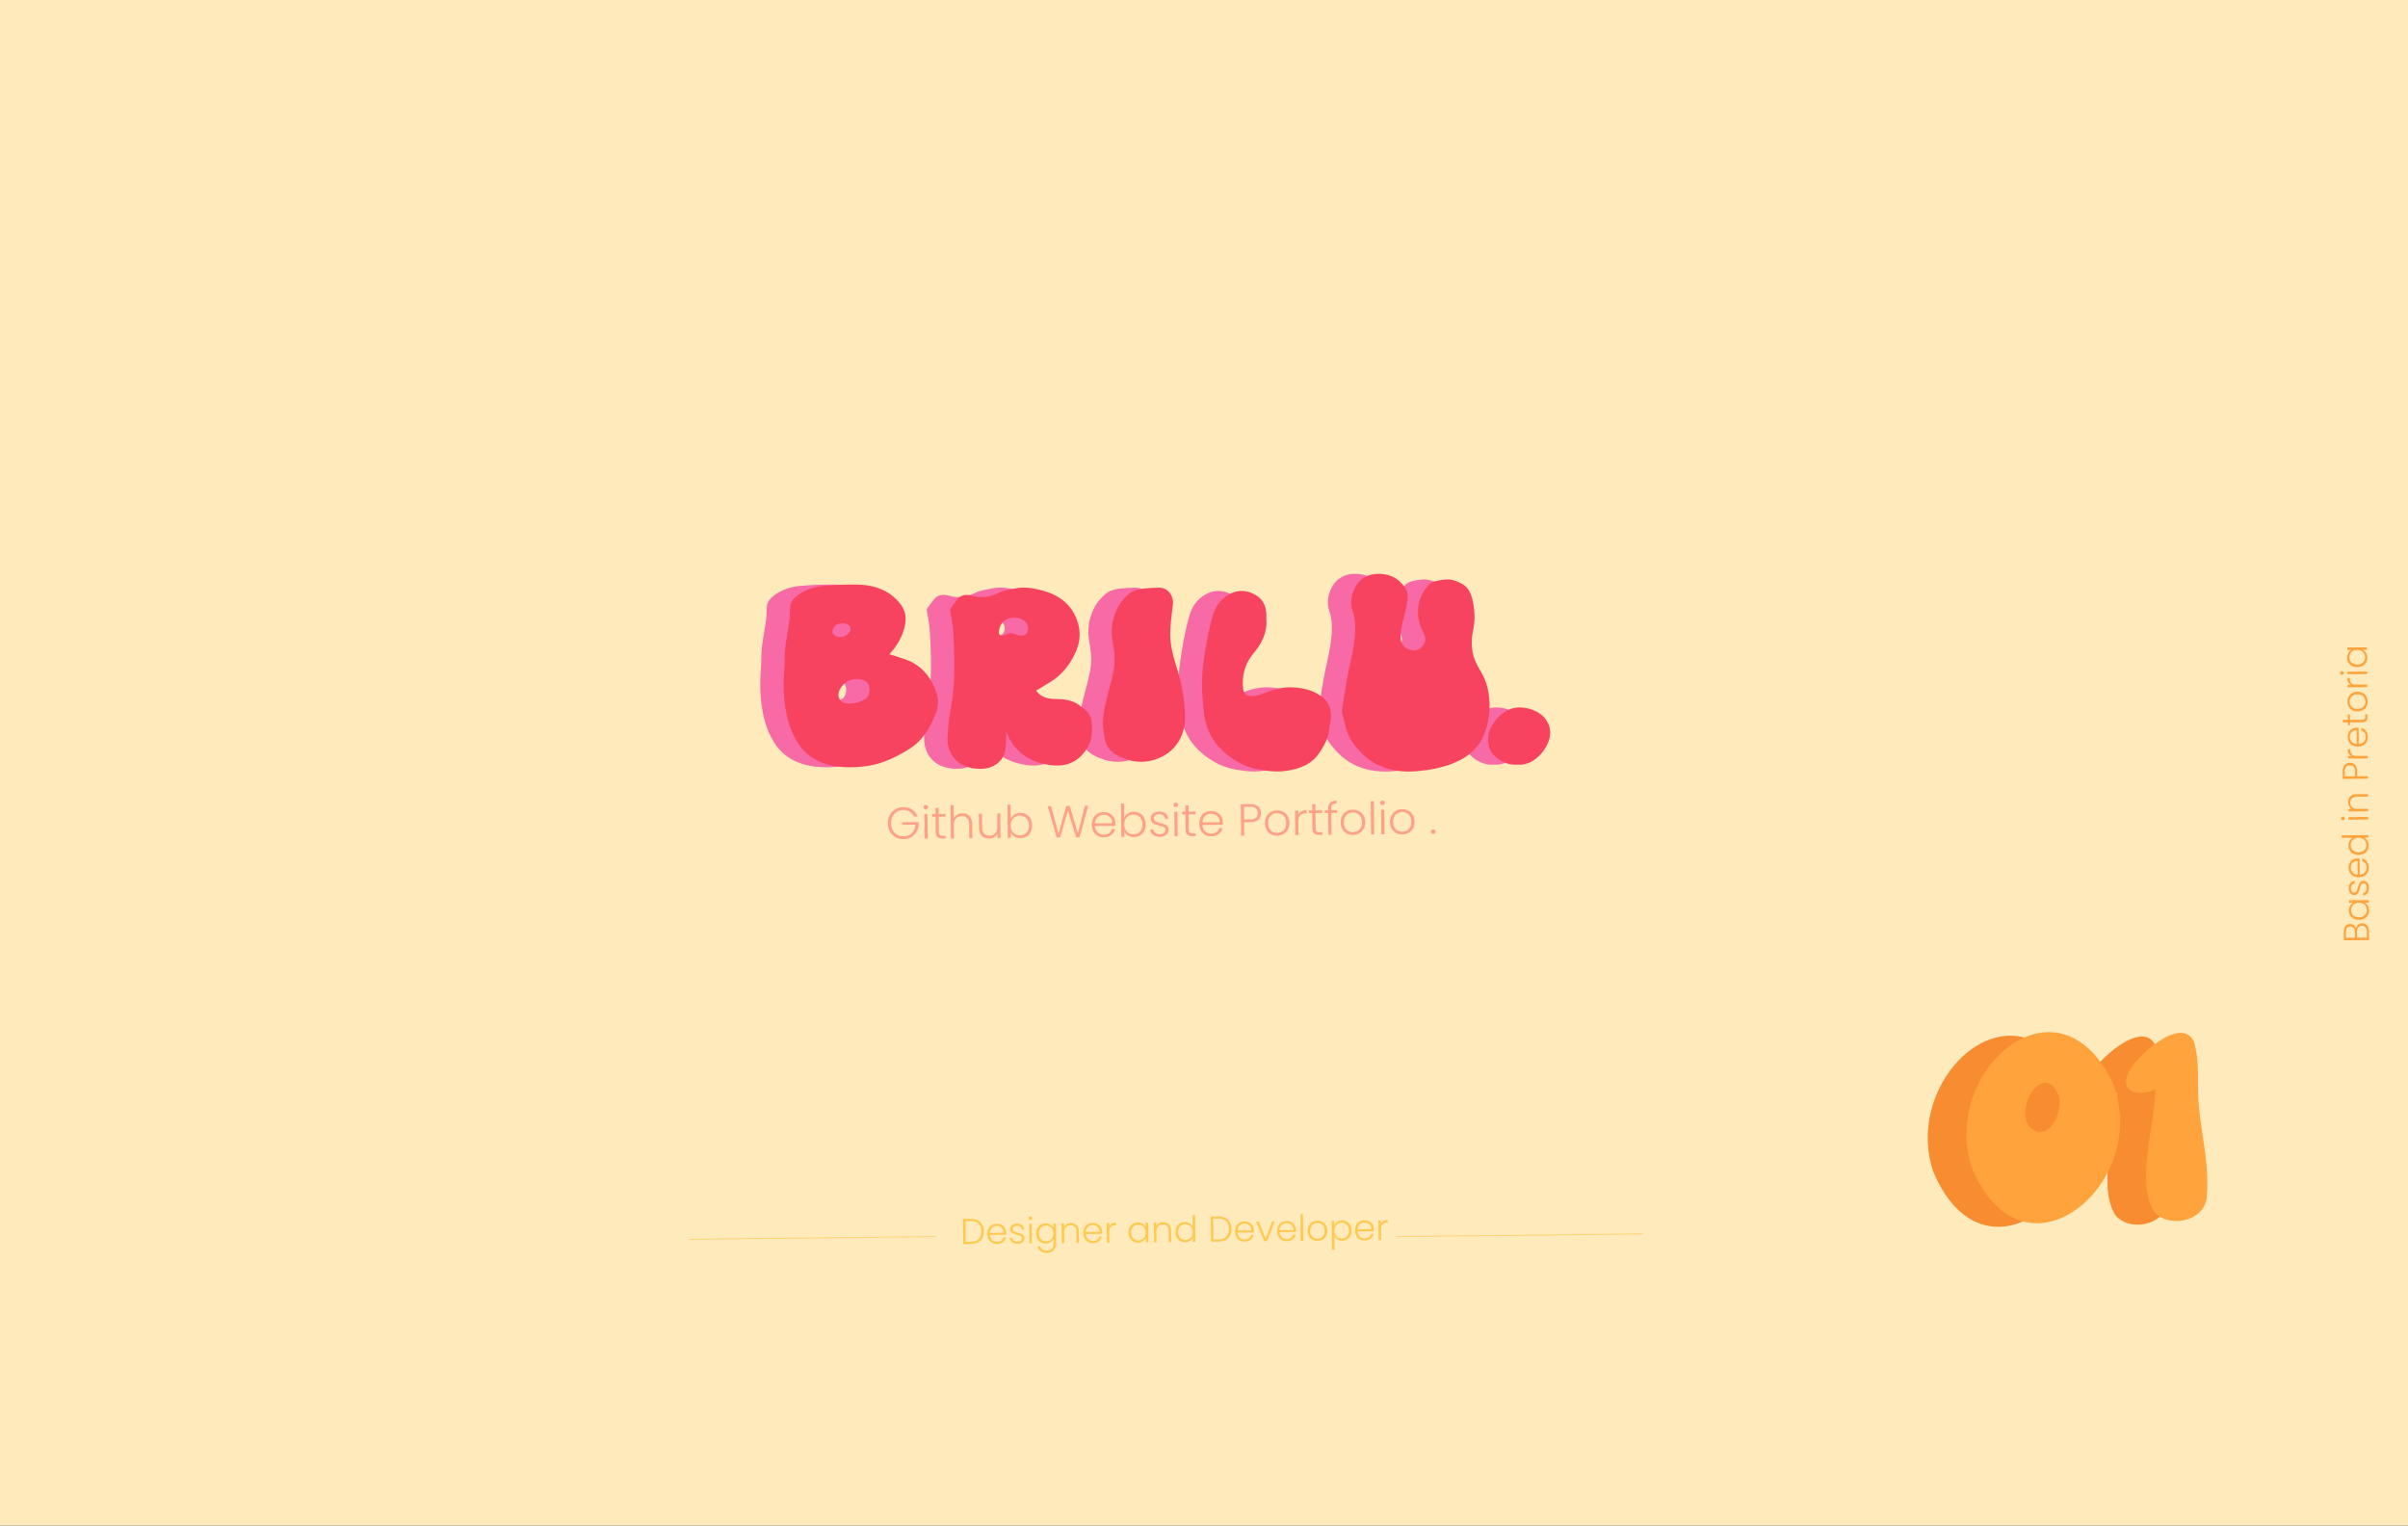 <svg width="2679" height="1697" viewBox="0 0 2679 1697" fill="none" xmlns="http://www.w3.org/2000/svg">
<rect x="0" y="0" width="2679" height="1697" fill="#333333" stroke="none"/>
<g clip-path="url(#clip0_1298_2892)">
<rect width="2679" height="1697" fill="#FFEABB"/>
<path d="M1016.75 774C1019.5 784.75 1015 794.75 1010.5 804C1004.75 815.75 997 826 985.75 833C971.25 842 956.25 849.5 939 852C925 854 911 854.25 897 851C881 847 868.5 838.5 860 823.75C853.5 812.75 850 801 848 788.75C845.25 772.5 845.5 756 846.75 739.75C847 732.75 847 725.75 847.75 719C849 709.25 851 699.5 852.25 689.75C852.75 685.5 853 681.5 853 677.25C852.75 670.5 856.5 665.75 861.25 662.25C869.75 656 879.5 652.75 889.75 651.75C902.25 650.75 915 650 927.75 650.25C944.25 650.5 959.75 655 971.75 667.25C977.25 673 981.5 679.5 981.5 687.5C981.5 699.5 976.75 710 970 719.75C968.25 722.5 965.75 724.75 963.5 727.75C969.75 729.75 976 731.5 982 733.75C994.75 738.25 1004 746.75 1010.5 758.25C1013.25 763.25 1015.5 768.5 1016.75 774ZM900.25 701.75C900 702.75 900.25 704.25 900.75 705C906 710.75 915.25 709.5 919.25 702.75C921.25 699.25 920 695.5 916.25 694.25C914.75 693.5 912.75 693.25 912.25 693.25C905.25 693.25 900.75 696.75 900.25 701.75ZM941.25 769.75C942.5 760.75 937.25 755.5 927.75 755.25C918.75 755.25 911.25 760 907.75 768.25C905 775 908.5 781.5 915.5 782.5C923.25 783.25 930.5 781.25 937 777.25C939.25 776 941 772.5 941.25 769.75ZM1126.72 768.25C1132.97 776.75 1141.47 777.5 1149.97 777.5C1158.72 777.75 1167.22 779 1174.47 784.25C1180.47 788.75 1187.22 793.25 1188.22 801.25C1190.22 814.25 1188.72 826.75 1179.72 837.5C1168.22 851.75 1152.72 853.5 1136.47 850C1116.47 845.75 1101.47 834.5 1093.97 814.75C1093.97 814.25 1093.47 813.75 1093.47 814C1093.22 820.25 1093.47 827.25 1092.47 834C1091.22 844.75 1081.72 853 1070.97 854.75C1062.97 855.75 1055.22 855 1047.97 852.25C1034.22 847 1027.22 833.5 1028.22 818.75C1028.97 808.25 1029.72 798 1031.72 787.75C1035.22 769.5 1035.97 751.25 1035.72 733C1035.47 722.5 1035.22 712.25 1034.47 702C1033.97 694.5 1032.47 687 1031.22 679.5C1031.22 678.75 1030.97 677.75 1031.22 677.25C1034.47 673 1037.22 668.25 1040.97 664.75C1045.22 661 1050.97 661.25 1056.22 662.75C1066.72 665.75 1076.22 663.75 1085.97 659C1090.97 656.5 1096.97 656 1102.47 654.75C1113.22 652.25 1123.72 654.25 1134.22 657C1149.72 661.25 1162.22 669.25 1169.72 684C1177.22 699 1176.72 714 1169.22 728.5C1162.72 741.75 1153.22 752.75 1140.22 760C1135.72 762.75 1131.22 765.5 1126.72 768.25ZM1115.72 692.75C1112.22 688 1106.97 687.25 1102.72 687C1093.22 687 1087.47 691.75 1085.47 700.75C1084.97 702.5 1085.47 706 1086.47 706.5C1088.22 707.5 1091.22 707 1092.97 706C1095.97 704.25 1098.72 703.75 1101.97 705C1103.72 705.5 1105.47 706.25 1107.22 706.5C1110.97 707.5 1114.47 707.25 1116.72 703.5C1118.72 699.75 1117.97 696.25 1115.72 692.75ZM1200.89 805.75C1201.14 791.5 1204.89 777.75 1208.64 764C1211.64 752.5 1214.89 740.75 1213.89 728.5C1213.39 722.5 1212.14 716.5 1211.39 710.75C1209.89 699.25 1211.39 688.75 1216.39 678.25C1219.64 671 1224.39 665.25 1230.39 660.25C1235.39 656.25 1241.64 655.25 1247.64 654.5C1252.64 654 1257.89 653.75 1262.89 653.75C1273.39 653.25 1279.89 662.5 1278.89 672.5C1277.64 683 1276.14 693.75 1275.89 704.25C1275.64 718 1279.64 731.25 1283.64 744.25C1289.14 761.75 1292.14 779.5 1292.39 797.5C1292.89 815 1284.14 834.5 1263.89 843C1247.14 850.25 1230.89 848 1215.64 839.5C1208.89 835.75 1204.64 829.5 1203.14 822C1201.89 816.75 1201.64 811.25 1200.89 805.75ZM1382.8 688C1384.3 703.25 1377.8 716 1368.3 727C1358.8 738.75 1355.3 752 1357.05 766.75C1357.55 770.75 1360.55 774.25 1365.8 774.25C1369.8 774.25 1374.3 773.5 1378.05 772C1387.8 768 1397.55 764.75 1408.05 764.5C1421.3 764.5 1434.55 767 1445.3 775.5C1452.3 781 1455.05 788.5 1454.8 797C1454.55 802.25 1453.3 807.5 1452.55 813C1451.55 821 1448.05 827.75 1443.55 834.75C1438.05 844 1430.55 850 1421.05 853.5C1409.3 857.75 1397.3 859 1384.8 857.5C1373.8 856.25 1363.05 854 1353.3 848.75C1334.05 838.25 1319.8 823.25 1314.8 801.25C1313.55 796 1313.05 790.5 1312.55 785C1311.8 775 1310.8 765 1311.3 755.25C1311.55 744.25 1313.3 733.25 1315.05 722.5C1316.8 711.5 1319.05 700.75 1321.8 690C1324.05 681 1327.3 672.5 1334.3 666.25C1345.8 655.75 1360.05 654.25 1373.05 663.25C1379.55 667.75 1382.3 674.5 1382.8 682C1383.05 684 1382.8 686 1382.8 688ZM1466.81 791.25C1468.81 779 1470.31 767.5 1472.31 756.5C1474.56 743.5 1478.06 731 1480.06 718.25C1481.81 705.5 1483.31 692.5 1479.06 680.25C1475.81 670.25 1477.31 661.5 1481.81 653C1486.31 644.5 1494.31 639.5 1503.56 638.5C1517.06 637.25 1528.31 641.5 1536.56 652.75C1541.31 659 1540.31 666 1539.06 672.75C1537.81 680.75 1535.06 688.5 1533.56 696.5C1532.56 701 1531.81 705.75 1532.31 710.5C1532.56 716.75 1536.81 720.75 1542.56 722.75C1548.06 724.5 1552.56 723.25 1556.31 719C1560.06 715 1560.81 710.25 1558.06 704.75C1554.31 697.5 1551.56 690 1551.56 681.75C1551.31 669.75 1555.31 659.5 1563.31 650.75C1567.81 646 1574.56 645.75 1580.81 644.75C1588.56 643.75 1595.31 646.25 1601.56 650C1607.31 653.5 1610.06 659.25 1611.81 665.5C1614.56 677 1615.56 688.5 1613.06 700.25C1610.31 713.5 1610.56 726.5 1617.06 739C1619.56 744 1622.81 748.75 1625.06 753.75C1630.06 765.25 1631.81 777.5 1631.06 790C1630.31 800.75 1628.06 811.25 1623.31 821C1616.06 835.5 1603.56 844.25 1588.81 849.75C1576.56 854.25 1563.81 856.75 1551.06 857.75C1525.81 860 1503.06 854 1485.56 834.25C1479.06 827 1473.56 818.75 1471.06 808.75C1469.56 802.75 1468.06 796.75 1466.81 791.25ZM1694.46 801.25C1702.46 813.5 1697.71 826.5 1690.71 835.75C1684.96 843.25 1677.71 849 1667.71 850.5C1665.46 850.75 1663.46 850.5 1661.46 850.5C1650.21 851.75 1633.71 843 1630.71 830.75C1627.71 819.25 1630.71 809.75 1637.96 801C1644.46 793.5 1651.96 787.75 1661.96 787C1672.21 786 1687.46 790.5 1694.46 801.25Z" fill="#F86AA6"/>
<path d="M1042.75 774C1045.5 784.75 1041 794.75 1036.5 804C1030.75 815.75 1023 826 1011.75 833C997.25 842 982.25 849.5 965 852C951 854 937 854.25 923 851C907 847 894.5 838.5 886 823.75C879.5 812.75 876 801 874 788.75C871.25 772.5 871.5 756 872.75 739.75C873 732.75 873 725.75 873.75 719C875 709.25 877 699.5 878.25 689.75C878.75 685.5 879 681.5 879 677.25C878.75 670.5 882.5 665.75 887.25 662.25C895.75 656 905.5 652.75 915.75 651.75C928.25 650.75 941 650 953.75 650.25C970.25 650.5 985.75 655 997.75 667.25C1003.25 673 1007.5 679.5 1007.5 687.5C1007.5 699.5 1002.75 710 996 719.75C994.25 722.5 991.75 724.75 989.5 727.75C995.75 729.75 1002 731.5 1008 733.75C1020.75 738.25 1030 746.75 1036.5 758.25C1039.25 763.25 1041.5 768.5 1042.75 774ZM926.25 701.75C926 702.75 926.25 704.25 926.75 705C932 710.75 941.25 709.5 945.25 702.75C947.25 699.25 946 695.5 942.25 694.25C940.75 693.5 938.75 693.25 938.25 693.25C931.25 693.25 926.75 696.75 926.25 701.75ZM967.25 769.75C968.5 760.75 963.25 755.5 953.75 755.25C944.75 755.25 937.25 760 933.75 768.25C931 775 934.5 781.5 941.5 782.5C949.25 783.25 956.5 781.25 963 777.25C965.25 776 967 772.5 967.25 769.75ZM1152.72 768.25C1158.97 776.75 1167.47 777.5 1175.97 777.5C1184.72 777.75 1193.22 779 1200.47 784.25C1206.47 788.75 1213.22 793.25 1214.22 801.25C1216.22 814.25 1214.72 826.75 1205.72 837.5C1194.22 851.75 1178.72 853.5 1162.47 850C1142.47 845.75 1127.47 834.5 1119.97 814.75C1119.97 814.25 1119.47 813.75 1119.47 814C1119.22 820.25 1119.47 827.25 1118.47 834C1117.22 844.75 1107.72 853 1096.97 854.75C1088.97 855.75 1081.22 855 1073.97 852.25C1060.22 847 1053.22 833.5 1054.22 818.75C1054.97 808.25 1055.72 798 1057.72 787.75C1061.22 769.5 1061.97 751.25 1061.72 733C1061.47 722.5 1061.22 712.25 1060.47 702C1059.97 694.5 1058.47 687 1057.22 679.5C1057.22 678.75 1056.97 677.75 1057.22 677.25C1060.47 673 1063.22 668.25 1066.97 664.75C1071.22 661 1076.97 661.25 1082.22 662.75C1092.72 665.75 1102.22 663.75 1111.97 659C1116.97 656.5 1122.97 656 1128.47 654.75C1139.22 652.25 1149.72 654.25 1160.22 657C1175.72 661.25 1188.22 669.25 1195.72 684C1203.22 699 1202.72 714 1195.22 728.5C1188.72 741.75 1179.22 752.75 1166.22 760C1161.72 762.75 1157.22 765.5 1152.72 768.25ZM1141.72 692.75C1138.22 688 1132.97 687.25 1128.72 687C1119.22 687 1113.47 691.75 1111.47 700.75C1110.97 702.5 1111.47 706 1112.47 706.5C1114.22 707.5 1117.22 707 1118.97 706C1121.97 704.25 1124.72 703.75 1127.97 705C1129.72 705.5 1131.47 706.25 1133.22 706.5C1136.97 707.5 1140.47 707.25 1142.72 703.5C1144.72 699.75 1143.97 696.25 1141.72 692.75ZM1226.89 805.75C1227.14 791.5 1230.89 777.75 1234.64 764C1237.64 752.5 1240.89 740.75 1239.89 728.5C1239.39 722.5 1238.14 716.5 1237.39 710.75C1235.89 699.25 1237.39 688.75 1242.39 678.25C1245.64 671 1250.39 665.25 1256.39 660.25C1261.39 656.25 1267.64 655.25 1273.64 654.5C1278.64 654 1283.89 653.75 1288.89 653.75C1299.39 653.25 1305.89 662.5 1304.89 672.5C1303.64 683 1302.14 693.75 1301.89 704.25C1301.64 718 1305.64 731.25 1309.64 744.25C1315.14 761.75 1318.14 779.5 1318.39 797.5C1318.89 815 1310.14 834.5 1289.89 843C1273.14 850.25 1256.89 848 1241.64 839.5C1234.89 835.75 1230.64 829.5 1229.14 822C1227.89 816.75 1227.64 811.25 1226.89 805.75ZM1408.8 688C1410.3 703.25 1403.8 716 1394.3 727C1384.8 738.75 1381.3 752 1383.05 766.75C1383.55 770.75 1386.55 774.25 1391.8 774.25C1395.8 774.25 1400.3 773.5 1404.05 772C1413.8 768 1423.55 764.75 1434.05 764.5C1447.3 764.5 1460.55 767 1471.3 775.5C1478.3 781 1481.05 788.5 1480.8 797C1480.55 802.25 1479.3 807.5 1478.55 813C1477.55 821 1474.05 827.75 1469.55 834.75C1464.05 844 1456.55 850 1447.05 853.5C1435.3 857.75 1423.3 859 1410.8 857.5C1399.8 856.25 1389.05 854 1379.3 848.75C1360.05 838.25 1345.8 823.25 1340.8 801.25C1339.55 796 1339.05 790.5 1338.55 785C1337.8 775 1336.8 765 1337.3 755.25C1337.55 744.25 1339.3 733.25 1341.05 722.5C1342.8 711.5 1345.05 700.75 1347.8 690C1350.05 681 1353.3 672.5 1360.3 666.25C1371.8 655.75 1386.05 654.25 1399.05 663.25C1405.55 667.75 1408.3 674.5 1408.8 682C1409.05 684 1408.8 686 1408.8 688ZM1492.81 791.25C1494.81 779 1496.31 767.5 1498.31 756.5C1500.56 743.5 1504.06 731 1506.06 718.25C1507.81 705.5 1509.31 692.5 1505.06 680.25C1501.81 670.25 1503.31 661.5 1507.81 653C1512.31 644.5 1520.31 639.5 1529.56 638.5C1543.06 637.25 1554.31 641.5 1562.56 652.75C1567.31 659 1566.31 666 1565.06 672.75C1563.81 680.75 1561.06 688.5 1559.56 696.5C1558.56 701 1557.81 705.75 1558.31 710.5C1558.56 716.75 1562.81 720.75 1568.56 722.75C1574.06 724.5 1578.56 723.25 1582.31 719C1586.06 715 1586.81 710.25 1584.06 704.75C1580.31 697.5 1577.56 690 1577.56 681.75C1577.31 669.75 1581.31 659.5 1589.31 650.75C1593.81 646 1600.56 645.75 1606.81 644.75C1614.56 643.75 1621.31 646.25 1627.56 650C1633.31 653.5 1636.06 659.25 1637.81 665.5C1640.56 677 1641.56 688.5 1639.06 700.25C1636.31 713.5 1636.56 726.5 1643.06 739C1645.56 744 1648.81 748.75 1651.06 753.75C1656.06 765.25 1657.81 777.5 1657.06 790C1656.31 800.75 1654.06 811.25 1649.31 821C1642.06 835.5 1629.56 844.25 1614.81 849.75C1602.56 854.25 1589.81 856.75 1577.06 857.75C1551.81 860 1529.06 854 1511.56 834.25C1505.06 827 1499.56 818.75 1497.06 808.75C1495.56 802.75 1494.06 796.75 1492.81 791.25ZM1720.46 801.25C1728.46 813.5 1723.71 826.5 1716.71 835.75C1710.96 843.25 1703.71 849 1693.71 850.5C1691.46 850.75 1689.46 850.5 1687.46 850.5C1676.21 851.75 1659.71 843 1656.71 830.75C1653.71 819.25 1656.71 809.75 1663.96 801C1670.46 793.5 1677.96 787.75 1687.96 787C1698.21 786 1713.46 790.5 1720.46 801.25Z" fill="#F74360"/>
<path d="M2306.7 1206.78C2352.9 1318.54 2208.72 1441.6 2150.72 1302.96C2115.32 1196.34 2245.1 1081.44 2306.7 1206.78ZM2216.25 1258.76C2237.2 1276.78 2254.27 1236.85 2246.6 1220.93C2229.19 1183.61 2196.54 1239.72 2216.25 1258.76ZM2353.98 1352.53C2332.38 1320.26 2354.68 1254.77 2354.76 1216.01C2338.34 1223.69 2314.3 1219.95 2324.81 1197.59C2332.36 1179.25 2384.61 1132.44 2397.94 1163.05C2404.69 1185.98 2401.2 1210.01 2403.2 1233.49C2406.31 1266.71 2414.91 1299.62 2412.27 1332.9C2412.32 1360.9 2372.69 1371.83 2353.98 1352.53Z" fill="#F88C31"/>
<path d="M2349.7 1202.78C2395.9 1314.54 2251.72 1437.6 2193.72 1298.96C2158.32 1192.34 2288.1 1077.44 2349.7 1202.78ZM2259.25 1254.76C2280.2 1272.78 2297.27 1232.85 2289.6 1216.93C2272.19 1179.61 2239.54 1235.72 2259.25 1254.76ZM2396.98 1348.53C2375.38 1316.26 2397.68 1250.77 2397.76 1212.01C2381.34 1219.69 2357.3 1215.95 2367.81 1193.59C2375.36 1175.25 2427.61 1128.44 2440.94 1159.05C2447.69 1181.98 2444.2 1206.01 2446.2 1229.49C2449.31 1262.71 2457.91 1295.62 2455.27 1328.9C2455.32 1356.9 2415.69 1367.83 2396.98 1348.53Z" fill="#FFA33D"/>
<path d="M1016.79 908.263C1015.77 905.973 1014.22 904.188 1012.14 902.908C1010.09 901.594 1007.69 900.95 1004.92 900.977C1002.32 901.002 999.991 901.624 997.936 902.844C995.881 904.064 994.265 905.796 993.086 908.041C991.907 910.252 991.332 912.825 991.36 915.758C991.389 918.691 992.013 921.269 993.235 923.49C994.456 925.712 996.106 927.413 998.184 928.593C1000.26 929.773 1002.6 930.351 1005.2 930.326C1007.63 930.302 1009.81 929.765 1011.74 928.713C1013.69 927.627 1015.24 926.112 1016.39 924.168C1017.57 922.19 1018.23 919.9 1018.38 917.298L1003.68 917.44L1003.65 914.59L1022.05 914.413L1022.07 916.963C1021.94 920.031 1021.13 922.822 1019.65 925.336C1018.18 927.817 1016.18 929.787 1013.66 931.244C1011.17 932.702 1008.36 933.445 1005.23 933.475C1002 933.506 999.058 932.785 996.41 931.31C993.762 929.802 991.659 927.706 990.099 925.021C988.573 922.302 987.793 919.226 987.76 915.793C987.727 912.359 988.448 909.286 989.922 906.571C991.429 903.823 993.492 901.687 996.111 900.162C998.729 898.603 1001.65 897.808 1004.89 897.777C1008.62 897.741 1011.9 898.643 1014.71 900.483C1017.53 902.322 1019.59 904.903 1020.89 908.224L1016.79 908.263ZM1030.08 900.435C1029.38 900.442 1028.77 900.197 1028.27 899.702C1027.76 899.207 1027.51 898.593 1027.5 897.86C1027.49 897.126 1027.74 896.524 1028.23 896.052C1028.73 895.548 1029.33 895.292 1030.03 895.285C1030.73 895.278 1031.33 895.523 1031.83 896.018C1032.34 896.48 1032.59 897.077 1032.6 897.811C1032.61 898.544 1032.36 899.163 1031.87 899.668C1031.37 900.172 1030.78 900.428 1030.08 900.435ZM1031.88 905.568L1032.14 932.867L1028.64 932.9L1028.38 905.602L1031.88 905.568ZM1044.38 908.398L1044.54 925.347C1044.56 927.014 1044.89 928.161 1045.53 928.788C1046.16 929.415 1047.28 929.721 1048.88 929.705L1052.08 929.675L1052.11 932.675L1048.36 932.711C1045.9 932.734 1044.06 932.185 1042.85 931.064C1041.64 929.909 1041.02 928.014 1040.99 925.381L1040.83 908.432L1037.03 908.468L1037 905.519L1040.8 905.482L1040.74 898.632L1044.28 898.598L1044.35 905.448L1051.85 905.376L1051.88 908.326L1044.38 908.398ZM1070.62 904.695C1072.68 904.675 1074.54 905.091 1076.18 905.942C1077.85 906.793 1079.17 908.113 1080.12 909.904C1081.1 911.662 1081.61 913.823 1081.63 916.39L1081.78 932.389L1078.33 932.422L1078.18 916.823C1078.16 913.857 1077.38 911.597 1075.87 910.045C1074.39 908.493 1072.36 907.729 1069.8 907.753C1067.16 907.779 1065.07 908.632 1063.52 910.314C1061.97 911.995 1061.21 914.453 1061.24 917.686L1061.38 932.585L1057.88 932.619L1057.53 895.621L1061.03 895.587L1061.17 909.936C1062.02 908.295 1063.27 907.016 1064.93 906.1C1066.62 905.184 1068.52 904.716 1070.62 904.695ZM1112.91 904.789L1113.17 932.087L1109.67 932.121L1109.63 927.321C1108.84 929.029 1107.62 930.341 1105.96 931.257C1104.31 932.173 1102.44 932.641 1100.38 932.66C1097.11 932.692 1094.44 931.718 1092.35 929.738C1090.26 927.724 1089.2 924.801 1089.16 920.968L1089.01 905.018L1092.46 904.985L1092.61 920.535C1092.64 923.501 1093.39 925.761 1094.88 927.313C1096.39 928.865 1098.43 929.629 1101 929.604C1103.63 929.579 1105.72 928.726 1107.27 927.044C1108.82 925.362 1109.58 922.905 1109.55 919.672L1109.41 904.822L1112.91 904.789ZM1124.41 910.728C1125.29 908.82 1126.66 907.257 1128.51 906.039C1130.4 904.82 1132.63 904.199 1135.2 904.174C1137.7 904.15 1139.93 904.712 1141.91 905.86C1143.89 906.974 1145.44 908.593 1146.56 910.715C1147.71 912.804 1148.3 915.249 1148.33 918.049C1148.36 920.849 1147.81 923.321 1146.7 925.465C1145.62 927.609 1144.09 929.273 1142.1 930.459C1140.14 931.645 1137.93 932.249 1135.47 932.273C1132.87 932.298 1130.61 931.736 1128.7 930.588C1126.82 929.406 1125.44 927.869 1124.56 925.978L1124.61 931.977L1121.16 932.011L1120.81 895.012L1124.26 894.979L1124.41 910.728ZM1144.78 918.083C1144.76 915.816 1144.29 913.871 1143.37 912.246C1142.49 910.588 1141.28 909.333 1139.74 908.481C1138.2 907.629 1136.46 907.212 1134.53 907.231C1132.66 907.249 1130.95 907.715 1129.39 908.63C1127.86 909.545 1126.66 910.84 1125.78 912.515C1124.89 914.191 1124.46 916.128 1124.48 918.328C1124.5 920.528 1124.97 922.457 1125.89 924.115C1126.8 925.773 1128.03 927.044 1129.57 927.93C1131.15 928.814 1132.87 929.248 1134.74 929.23C1136.67 929.211 1138.4 928.761 1139.92 927.88C1141.45 926.965 1142.64 925.67 1143.49 923.996C1144.37 922.287 1144.8 920.316 1144.78 918.083ZM1210.68 896.198L1201.12 931.242L1197.22 931.279L1188.13 901.565L1179.42 931.45L1175.62 931.537L1165.59 896.632L1169.34 896.596L1177.63 927.167L1186.29 896.433L1190.18 896.395L1199.18 926.96L1206.93 896.234L1210.68 896.198ZM1240.93 915.808C1240.94 917.008 1240.91 917.925 1240.85 918.559L1218.21 918.777C1218.33 920.842 1218.84 922.604 1219.76 924.062C1220.67 925.52 1221.86 926.625 1223.34 927.378C1224.81 928.097 1226.42 928.448 1228.15 928.432C1230.42 928.41 1232.31 927.842 1233.83 926.727C1235.39 925.612 1236.41 924.119 1236.89 922.247L1240.59 922.212C1239.95 924.885 1238.54 927.082 1236.35 928.803C1234.2 930.49 1231.48 931.35 1228.18 931.382C1225.61 931.406 1223.31 930.862 1221.26 929.748C1219.22 928.601 1217.6 926.983 1216.41 924.894C1215.26 922.772 1214.67 920.294 1214.64 917.461C1214.62 914.628 1215.16 912.139 1216.27 909.995C1217.38 907.851 1218.95 906.202 1220.97 905.05C1223 903.897 1225.31 903.308 1227.91 903.283C1230.51 903.258 1232.78 903.803 1234.72 904.917C1236.7 906.032 1238.21 907.551 1239.27 909.474C1240.35 911.364 1240.91 913.475 1240.93 915.808ZM1237.38 915.742C1237.39 913.709 1236.96 911.98 1236.08 910.555C1235.23 909.129 1234.07 908.057 1232.6 907.338C1231.12 906.619 1229.52 906.267 1227.79 906.284C1225.19 906.309 1222.98 907.164 1221.16 908.848C1219.34 910.532 1218.35 912.892 1218.18 915.927L1237.38 915.742ZM1250.72 909.514C1251.6 907.605 1252.97 906.042 1254.83 904.824C1256.71 903.606 1258.94 902.984 1261.51 902.96C1264.01 902.936 1266.25 903.498 1268.23 904.645C1270.2 905.76 1271.75 907.378 1272.87 909.501C1274.03 911.59 1274.62 914.034 1274.64 916.834C1274.67 919.634 1274.13 922.106 1273.01 924.25C1271.93 926.394 1270.4 928.059 1268.41 929.245C1266.46 930.43 1264.25 931.035 1261.78 931.058C1259.18 931.083 1256.92 930.522 1255.01 929.373C1253.13 928.191 1251.75 926.655 1250.87 924.763L1250.93 930.763L1247.48 930.796L1247.12 893.798L1250.57 893.764L1250.72 909.514ZM1271.09 916.868C1271.07 914.602 1270.6 912.656 1269.69 911.031C1268.8 909.373 1267.59 908.118 1266.05 907.266C1264.51 906.414 1262.77 905.998 1260.84 906.016C1258.97 906.034 1257.26 906.501 1255.7 907.416C1254.18 908.33 1252.97 909.625 1252.09 911.301C1251.2 912.976 1250.77 914.913 1250.79 917.113C1250.82 919.313 1251.28 921.242 1252.2 922.9C1253.12 924.558 1254.34 925.83 1255.89 926.715C1257.46 927.6 1259.18 928.033 1261.05 928.015C1262.98 927.997 1264.71 927.547 1266.24 926.665C1267.76 925.751 1268.95 924.456 1269.8 922.781C1270.68 921.072 1271.11 919.101 1271.09 916.868ZM1290.62 930.781C1287.48 930.811 1284.91 930.119 1282.9 928.705C1280.92 927.258 1279.8 925.285 1279.54 922.787L1283.14 922.753C1283.32 924.284 1284.05 925.527 1285.33 926.482C1286.64 927.403 1288.37 927.853 1290.54 927.832C1292.44 927.813 1293.92 927.349 1294.98 926.439C1296.07 925.528 1296.61 924.407 1296.59 923.073C1296.58 922.14 1296.28 921.376 1295.67 920.782C1295.07 920.188 1294.3 919.729 1293.36 919.404C1292.46 919.046 1291.22 918.675 1289.65 918.29C1287.61 917.776 1285.95 917.259 1284.68 916.738C1283.41 916.216 1282.32 915.444 1281.41 914.419C1280.53 913.361 1280.09 911.948 1280.07 910.182C1280.06 908.848 1280.44 907.611 1281.23 906.47C1282.02 905.329 1283.15 904.418 1284.61 903.738C1286.07 903.057 1287.73 902.708 1289.6 902.69C1292.53 902.661 1294.9 903.389 1296.72 904.871C1298.53 906.321 1299.52 908.344 1299.68 910.943L1296.18 910.977C1296.06 909.378 1295.42 908.101 1294.24 907.145C1293.1 906.156 1291.53 905.671 1289.53 905.69C1287.76 905.707 1286.33 906.138 1285.24 906.982C1284.15 907.826 1283.61 908.864 1283.62 910.097C1283.63 911.164 1283.95 912.044 1284.59 912.738C1285.27 913.398 1286.09 913.924 1287.06 914.315C1288.03 914.672 1289.33 915.076 1290.97 915.527C1292.94 916.041 1294.51 916.543 1295.69 917.032C1296.86 917.52 1297.86 918.244 1298.71 919.203C1299.55 920.161 1300 921.441 1300.04 923.04C1300.06 924.507 1299.67 925.827 1298.88 927.001C1298.09 928.142 1296.98 929.053 1295.56 929.734C1294.13 930.414 1292.48 930.763 1290.62 930.781ZM1308.14 897.761C1307.44 897.768 1306.84 897.524 1306.33 897.028C1305.83 896.533 1305.57 895.919 1305.56 895.186C1305.56 894.452 1305.8 893.85 1306.3 893.379C1306.79 892.874 1307.39 892.618 1308.09 892.611C1308.79 892.605 1309.39 892.849 1309.9 893.344C1310.4 893.806 1310.66 894.403 1310.66 895.137C1310.67 895.87 1310.43 896.489 1309.93 896.994C1309.44 897.499 1308.84 897.754 1308.14 897.761ZM1309.94 902.894L1310.2 930.193L1306.7 930.226L1306.44 902.928L1309.94 902.894ZM1322.44 905.724L1322.61 922.673C1322.62 924.34 1322.95 925.487 1323.59 926.114C1324.23 926.741 1325.35 927.047 1326.95 927.032L1330.15 927.001L1330.18 930.001L1326.43 930.037C1323.96 930.06 1322.12 929.511 1320.91 928.39C1319.7 927.235 1319.08 925.34 1319.06 922.707L1318.89 905.758L1315.09 905.795L1315.06 902.845L1318.86 902.808L1318.8 895.959L1322.35 895.924L1322.41 902.774L1329.91 902.702L1329.94 905.652L1322.44 905.724ZM1360.5 914.658C1360.51 915.858 1360.49 916.775 1360.43 917.409L1337.78 917.627C1337.9 919.693 1338.42 921.454 1339.33 922.912C1340.24 924.37 1341.44 925.476 1342.91 926.228C1344.39 926.947 1345.99 927.299 1347.72 927.282C1349.99 927.26 1351.88 926.692 1353.41 925.577C1354.96 924.462 1355.98 922.969 1356.46 921.098L1360.16 921.062C1359.52 923.735 1358.11 925.932 1355.93 927.653C1353.78 929.34 1351.05 930.2 1347.75 930.232C1345.18 930.256 1342.88 929.712 1340.84 928.598C1338.79 927.451 1337.18 925.833 1335.99 923.745C1334.83 921.622 1334.24 919.144 1334.22 916.311C1334.19 913.478 1334.73 910.989 1335.85 908.845C1336.96 906.701 1338.53 905.053 1340.55 903.9C1342.57 902.747 1344.88 902.158 1347.48 902.133C1350.08 902.108 1352.35 902.653 1354.3 903.768C1356.27 904.882 1357.79 906.401 1358.84 908.324C1359.93 910.214 1360.48 912.325 1360.5 914.658ZM1356.95 914.593C1356.97 912.559 1356.53 910.83 1355.65 909.405C1354.8 907.98 1353.64 906.907 1352.17 906.188C1350.7 905.469 1349.09 905.118 1347.36 905.134C1344.76 905.159 1342.55 906.014 1340.73 907.698C1338.92 909.382 1337.92 911.742 1337.75 914.777L1356.95 914.593ZM1402.88 904.4C1402.91 907.4 1401.95 909.826 1400 911.678C1398.05 913.531 1395.11 914.476 1391.18 914.513L1384.13 914.581L1384.27 929.481L1380.77 929.514L1380.43 894.566L1390.98 894.464C1394.88 894.427 1397.83 895.315 1399.81 897.13C1401.83 898.944 1402.85 901.367 1402.88 904.4ZM1391.15 911.514C1396.61 911.461 1399.32 909.101 1399.28 904.435C1399.26 902.102 1398.59 900.341 1397.28 899.154C1395.97 897.967 1393.88 897.387 1391.01 897.414L1383.96 897.482L1384.1 911.581L1391.15 911.514ZM1420.94 929.528C1418.38 929.553 1416.06 929.008 1413.98 927.895C1411.93 926.748 1410.3 925.13 1409.08 923.042C1407.89 920.92 1407.29 918.442 1407.26 915.609C1407.23 912.776 1407.81 910.303 1408.99 908.192C1410.17 906.047 1411.79 904.398 1413.84 903.245C1415.9 902.058 1418.21 901.453 1420.77 901.428C1423.34 901.404 1425.66 901.965 1427.74 903.111C1429.85 904.224 1431.5 905.842 1432.69 907.964C1433.91 910.052 1434.53 912.513 1434.56 915.346C1434.59 918.146 1434.01 920.618 1432.83 922.763C1431.65 924.908 1430.02 926.574 1427.93 927.761C1425.84 928.914 1423.51 929.503 1420.94 929.528ZM1420.92 926.478C1422.72 926.461 1424.38 926.045 1425.9 925.23C1427.43 924.382 1428.65 923.137 1429.57 921.495C1430.52 919.819 1430.98 917.781 1430.96 915.381C1430.94 912.981 1430.45 910.969 1429.5 909.345C1428.55 907.687 1427.31 906.466 1425.77 905.68C1424.22 904.862 1422.55 904.461 1420.75 904.479C1418.95 904.496 1417.29 904.929 1415.77 905.777C1414.24 906.591 1413.02 907.836 1412.1 909.512C1411.22 911.154 1410.79 913.175 1410.81 915.575C1410.83 917.975 1411.3 920.003 1412.22 921.661C1413.17 923.286 1414.4 924.507 1415.9 925.326C1417.45 926.111 1419.12 926.495 1420.92 926.478ZM1444.35 906.452C1445.1 904.744 1446.26 903.417 1447.82 902.468C1449.41 901.52 1451.35 901.034 1453.65 901.012L1453.69 904.662L1452.74 904.671C1450.2 904.695 1448.18 905.398 1446.66 906.78C1445.14 908.161 1444.39 910.452 1444.42 913.651L1444.57 928.901L1441.07 928.934L1440.81 901.636L1444.31 901.602L1444.35 906.452ZM1463.5 904.368L1463.66 921.317C1463.68 922.983 1464.01 924.13 1464.65 924.757C1465.29 925.385 1466.41 925.691 1468.01 925.675L1471.21 925.644L1471.23 928.644L1467.48 928.68C1465.02 928.704 1463.18 928.155 1461.97 927.033C1460.76 925.878 1460.14 923.984 1460.11 921.351L1459.95 904.402L1456.15 904.438L1456.12 901.488L1459.92 901.452L1459.86 894.602L1463.41 894.568L1463.47 901.418L1470.97 901.346L1471 904.295L1463.5 904.368ZM1487.52 904.137L1481.17 904.198L1481.41 928.546L1477.91 928.58L1477.67 904.231L1473.87 904.268L1473.84 901.318L1477.64 901.281L1477.63 899.381C1477.6 896.415 1478.33 894.224 1479.81 892.81C1481.33 891.395 1483.79 890.672 1487.19 890.639L1487.22 893.639C1484.95 893.661 1483.36 894.109 1482.43 894.985C1481.54 895.86 1481.11 897.315 1481.13 899.348L1481.14 901.248L1487.49 901.187L1487.52 904.137ZM1505.22 928.717C1502.65 928.742 1500.33 928.198 1498.25 927.084C1496.21 925.937 1494.58 924.32 1493.36 922.231C1492.17 920.109 1491.56 917.632 1491.53 914.798C1491.51 911.965 1492.08 909.493 1493.26 907.381C1494.44 905.237 1496.06 903.588 1498.12 902.435C1500.17 901.248 1502.48 900.643 1505.05 900.618C1507.61 900.593 1509.94 901.154 1512.01 902.301C1514.13 903.414 1515.77 905.032 1516.96 907.154C1518.18 909.242 1518.81 911.703 1518.83 914.536C1518.86 917.336 1518.28 919.808 1517.1 921.953C1515.92 924.098 1514.29 925.763 1512.2 926.95C1510.11 928.104 1507.78 928.693 1505.22 928.717ZM1505.19 925.668C1506.99 925.65 1508.65 925.234 1510.18 924.42C1511.7 923.572 1512.92 922.326 1513.84 920.684C1514.79 919.008 1515.26 916.97 1515.23 914.571C1515.21 912.171 1514.72 910.159 1513.77 908.534C1512.83 906.877 1511.58 905.655 1510.04 904.87C1508.5 904.051 1506.83 903.651 1505.03 903.668C1503.23 903.685 1501.57 904.118 1500.04 904.966C1498.51 905.781 1497.29 907.026 1496.38 908.702C1495.49 910.344 1495.06 912.364 1495.08 914.764C1495.11 917.164 1495.58 919.193 1496.49 920.851C1497.44 922.475 1498.67 923.697 1500.18 924.516C1501.72 925.301 1503.39 925.685 1505.19 925.668ZM1528.49 891.092L1528.84 928.09L1525.34 928.124L1524.99 891.126L1528.49 891.092ZM1538.21 895.549C1537.51 895.555 1536.9 895.311 1536.4 894.816C1535.89 894.321 1535.64 893.707 1535.63 892.973C1535.62 892.24 1535.87 891.638 1536.36 891.166C1536.86 890.661 1537.46 890.406 1538.16 890.399C1538.86 890.392 1539.46 890.636 1539.96 891.132C1540.47 891.593 1540.72 892.191 1540.73 892.924C1540.74 893.658 1540.49 894.277 1540 894.781C1539.5 895.286 1538.91 895.542 1538.21 895.549ZM1540.01 900.682L1540.27 927.98L1536.77 928.014L1536.51 900.715L1540.01 900.682ZM1560.15 928.189C1557.58 928.214 1555.26 927.67 1553.18 926.556C1551.14 925.409 1549.5 923.791 1548.28 921.703C1547.1 919.581 1546.49 917.103 1546.46 914.27C1546.44 911.437 1547.01 908.965 1548.19 906.853C1549.37 904.708 1550.99 903.06 1553.04 901.906C1555.1 900.72 1557.41 900.114 1559.98 900.09C1562.54 900.065 1564.87 900.626 1566.94 901.773C1569.05 902.886 1570.7 904.503 1571.89 906.625C1573.11 908.714 1573.73 911.175 1573.76 914.008C1573.79 916.808 1573.21 919.28 1572.03 921.425C1570.85 923.569 1569.22 925.235 1567.13 926.422C1565.04 927.576 1562.71 928.165 1560.15 928.189ZM1560.12 925.139C1561.92 925.122 1563.58 924.706 1565.11 923.891C1566.63 923.043 1567.85 921.798 1568.77 920.156C1569.72 918.48 1570.19 916.442 1570.16 914.042C1570.14 911.642 1569.65 909.63 1568.7 908.006C1567.75 906.348 1566.51 905.127 1564.97 904.342C1563.43 903.523 1561.76 903.123 1559.96 903.14C1558.16 903.157 1556.49 903.59 1554.97 904.438C1553.44 905.253 1552.22 906.498 1551.3 908.173C1550.42 909.815 1549.99 911.836 1550.01 914.236C1550.04 916.636 1550.51 918.665 1551.42 920.323C1552.37 921.947 1553.6 923.169 1555.11 923.988C1556.65 924.773 1558.32 925.157 1560.12 925.139ZM1594.6 927.708C1593.86 927.715 1593.24 927.471 1592.74 926.976C1592.27 926.48 1592.03 925.866 1592.02 925.133C1592.01 924.399 1592.24 923.797 1592.7 923.326C1593.2 922.821 1593.81 922.565 1594.55 922.558C1595.25 922.552 1595.83 922.796 1596.3 923.291C1596.81 923.753 1597.06 924.351 1597.07 925.084C1597.08 925.817 1596.83 926.436 1596.34 926.941C1595.88 927.446 1595.3 927.701 1594.6 927.708Z" fill="#FFA187"/>
<path d="M1079.63 1355.75C1082.73 1355.72 1085.39 1356.26 1087.61 1357.36C1089.83 1358.46 1091.54 1360.05 1092.74 1362.15C1093.93 1364.24 1094.54 1366.75 1094.57 1369.65C1094.6 1372.53 1094.03 1375.03 1092.88 1377.15C1091.73 1379.24 1090.05 1380.86 1087.85 1382C1085.64 1383.11 1083 1383.68 1079.9 1383.71L1071.62 1383.79L1071.35 1355.83L1079.63 1355.75ZM1079.88 1381.39C1083.77 1381.36 1086.72 1380.31 1088.73 1378.27C1090.76 1376.2 1091.76 1373.33 1091.73 1369.68C1091.69 1366 1090.64 1363.14 1088.57 1361.11C1086.52 1359.05 1083.55 1358.04 1079.66 1358.07L1074.18 1358.13L1074.4 1381.45L1079.88 1381.39ZM1119.51 1371.29C1119.52 1372.25 1119.5 1372.99 1119.45 1373.49L1101.33 1373.67C1101.43 1375.32 1101.84 1376.73 1102.57 1377.9C1103.3 1379.06 1104.26 1379.95 1105.44 1380.55C1106.61 1381.12 1107.9 1381.4 1109.28 1381.39C1111.1 1381.37 1112.61 1380.92 1113.83 1380.03C1115.08 1379.13 1115.89 1377.94 1116.28 1376.44L1119.24 1376.41C1118.72 1378.55 1117.59 1380.31 1115.85 1381.69C1114.13 1383.04 1111.95 1383.73 1109.31 1383.75C1107.25 1383.77 1105.41 1383.33 1103.77 1382.44C1102.14 1381.53 1100.85 1380.23 1099.9 1378.56C1098.97 1376.86 1098.5 1374.88 1098.48 1372.61C1098.46 1370.35 1098.89 1368.36 1099.78 1366.64C1100.67 1364.93 1101.93 1363.61 1103.54 1362.68C1105.16 1361.76 1107.01 1361.29 1109.09 1361.27C1111.17 1361.25 1112.99 1361.69 1114.54 1362.58C1116.13 1363.47 1117.34 1364.69 1118.18 1366.22C1119.05 1367.74 1119.49 1369.43 1119.51 1371.29ZM1116.67 1371.24C1116.68 1369.61 1116.33 1368.23 1115.63 1367.09C1114.95 1365.95 1114.02 1365.09 1112.84 1364.52C1111.66 1363.94 1110.38 1363.66 1108.99 1363.67C1106.91 1363.69 1105.15 1364.38 1103.69 1365.72C1102.24 1367.07 1101.44 1368.96 1101.31 1371.39L1116.67 1371.24ZM1132.27 1383.53C1129.76 1383.55 1127.7 1383 1126.09 1381.87C1124.51 1380.71 1123.61 1379.13 1123.41 1377.13L1126.29 1377.11C1126.43 1378.33 1127.01 1379.33 1128.03 1380.09C1129.08 1380.83 1130.47 1381.19 1132.21 1381.17C1133.73 1381.16 1134.91 1380.78 1135.75 1380.06C1136.63 1379.33 1137.06 1378.43 1137.05 1377.36C1137.04 1376.62 1136.8 1376.01 1136.31 1375.53C1135.83 1375.06 1135.21 1374.69 1134.46 1374.43C1133.74 1374.14 1132.75 1373.84 1131.49 1373.54C1129.86 1373.13 1128.54 1372.71 1127.52 1372.29C1126.5 1371.88 1125.63 1371.26 1124.9 1370.44C1124.2 1369.59 1123.84 1368.46 1123.83 1367.05C1123.82 1365.98 1124.13 1364.99 1124.76 1364.08C1125.39 1363.17 1126.29 1362.44 1127.46 1361.89C1128.63 1361.35 1129.96 1361.07 1131.45 1361.06C1133.8 1361.03 1135.7 1361.62 1137.15 1362.8C1138.6 1363.96 1139.39 1365.58 1139.52 1367.66L1136.72 1367.69C1136.62 1366.41 1136.11 1365.39 1135.17 1364.62C1134.25 1363.83 1133 1363.44 1131.4 1363.46C1129.98 1363.47 1128.84 1363.82 1127.96 1364.49C1127.09 1365.17 1126.66 1366 1126.67 1366.98C1126.68 1367.84 1126.94 1368.54 1127.45 1369.1C1127.99 1369.62 1128.65 1370.04 1129.42 1370.36C1130.2 1370.64 1131.24 1370.97 1132.55 1371.33C1134.13 1371.74 1135.39 1372.14 1136.32 1372.53C1137.26 1372.92 1138.07 1373.5 1138.74 1374.27C1139.41 1375.03 1139.77 1376.06 1139.81 1377.34C1139.82 1378.51 1139.51 1379.57 1138.88 1380.51C1138.25 1381.42 1137.36 1382.15 1136.22 1382.69C1135.08 1383.24 1133.76 1383.52 1132.27 1383.53ZM1146.29 1357.11C1145.73 1357.12 1145.24 1356.92 1144.84 1356.53C1144.44 1356.13 1144.23 1355.64 1144.23 1355.05C1144.22 1354.47 1144.42 1353.98 1144.81 1353.61C1145.21 1353.2 1145.69 1353 1146.25 1352.99C1146.81 1352.99 1147.29 1353.18 1147.69 1353.58C1148.1 1353.95 1148.3 1354.43 1148.31 1355.01C1148.31 1355.6 1148.12 1356.1 1147.72 1356.5C1147.32 1356.9 1146.85 1357.11 1146.29 1357.11ZM1147.73 1361.22L1147.94 1383.06L1145.14 1383.09L1144.93 1361.25L1147.73 1361.22ZM1163.22 1360.75C1165.28 1360.73 1167.07 1361.19 1168.6 1362.14C1170.12 1363.08 1171.23 1364.29 1171.91 1365.75L1171.86 1360.99L1174.66 1360.96L1174.88 1383.36C1174.9 1385.36 1174.48 1387.14 1173.61 1388.69C1172.77 1390.25 1171.58 1391.45 1170.05 1392.29C1168.51 1393.16 1166.75 1393.6 1164.78 1393.62C1161.98 1393.64 1159.64 1393 1157.76 1391.68C1155.91 1390.37 1154.74 1388.57 1154.27 1386.28L1157.03 1386.25C1157.52 1387.77 1158.44 1388.97 1159.78 1389.87C1161.15 1390.76 1162.81 1391.2 1164.75 1391.18C1166.17 1391.16 1167.43 1390.85 1168.55 1390.22C1169.66 1389.62 1170.53 1388.74 1171.16 1387.56C1171.79 1386.38 1172.1 1384.99 1172.08 1383.39L1172.03 1377.99C1171.35 1379.49 1170.25 1380.74 1168.74 1381.74C1167.26 1382.71 1165.49 1383.21 1163.44 1383.23C1161.44 1383.25 1159.63 1382.8 1158.02 1381.88C1156.44 1380.96 1155.19 1379.66 1154.27 1377.96C1153.37 1376.26 1152.91 1374.29 1152.89 1372.05C1152.87 1369.81 1153.29 1367.85 1154.15 1366.16C1155.04 1364.44 1156.27 1363.12 1157.84 1362.2C1159.43 1361.25 1161.22 1360.77 1163.22 1360.75ZM1171.97 1371.91C1171.95 1370.15 1171.58 1368.6 1170.84 1367.28C1170.11 1365.95 1169.12 1364.93 1167.86 1364.23C1166.62 1363.52 1165.26 1363.17 1163.77 1363.19C1162.22 1363.2 1160.84 1363.56 1159.62 1364.27C1158.4 1364.97 1157.43 1365.99 1156.72 1367.33C1156.04 1368.65 1155.71 1370.21 1155.73 1372.02C1155.75 1373.81 1156.11 1375.38 1156.82 1376.73C1157.55 1378.06 1158.53 1379.08 1159.76 1379.79C1161 1380.47 1162.39 1380.8 1163.93 1380.79C1165.43 1380.77 1166.78 1380.4 1168 1379.67C1169.25 1378.93 1170.23 1377.9 1170.93 1376.56C1171.64 1375.22 1171.99 1373.67 1171.97 1371.91ZM1191.29 1360.4C1193.91 1360.38 1196.05 1361.17 1197.72 1362.78C1199.38 1364.36 1200.23 1366.69 1200.26 1369.76L1200.39 1382.55L1197.63 1382.58L1197.51 1370.1C1197.48 1367.73 1196.87 1365.92 1195.65 1364.68C1194.47 1363.44 1192.85 1362.83 1190.8 1362.85C1188.69 1362.87 1187.02 1363.55 1185.77 1364.89C1184.53 1366.24 1183.93 1368.21 1183.95 1370.79L1184.07 1382.71L1181.27 1382.74L1181.06 1360.9L1183.86 1360.87L1183.89 1364.59C1184.57 1363.25 1185.56 1362.23 1186.86 1361.52C1188.16 1360.79 1189.64 1360.42 1191.29 1360.4ZM1226.22 1370.27C1226.23 1371.23 1226.21 1371.96 1226.16 1372.47L1208.04 1372.64C1208.14 1374.29 1208.55 1375.7 1209.28 1376.87C1210.01 1378.04 1210.97 1378.92 1212.15 1379.52C1213.33 1380.1 1214.61 1380.38 1216 1380.36C1217.81 1380.35 1219.33 1379.89 1220.54 1379C1221.79 1378.11 1222.6 1376.91 1222.99 1375.42L1225.95 1375.39C1225.44 1377.53 1224.31 1379.28 1222.56 1380.66C1220.84 1382.01 1218.66 1382.7 1216.02 1382.72C1213.97 1382.74 1212.12 1382.31 1210.49 1381.42C1208.85 1380.5 1207.56 1379.21 1206.61 1377.53C1205.69 1375.84 1205.21 1373.85 1205.19 1371.59C1205.17 1369.32 1205.61 1367.33 1206.5 1365.62C1207.39 1363.9 1208.64 1362.58 1210.26 1361.66C1211.88 1360.74 1213.72 1360.27 1215.8 1360.25C1217.88 1360.23 1219.7 1360.66 1221.26 1361.55C1222.84 1362.44 1224.05 1363.66 1224.89 1365.2C1225.76 1366.71 1226.2 1368.4 1226.22 1370.27ZM1223.38 1370.21C1223.39 1368.59 1223.04 1367.2 1222.34 1366.06C1221.66 1364.92 1220.73 1364.06 1219.56 1363.49C1218.38 1362.91 1217.09 1362.63 1215.71 1362.65C1213.63 1362.67 1211.86 1363.35 1210.41 1364.7C1208.95 1366.04 1208.16 1367.93 1208.02 1370.36L1223.38 1370.21ZM1234.09 1364.27C1234.69 1362.9 1235.61 1361.84 1236.86 1361.08C1238.13 1360.32 1239.69 1359.94 1241.52 1359.92L1241.55 1362.84L1240.79 1362.85C1238.77 1362.86 1237.15 1363.43 1235.93 1364.53C1234.71 1365.64 1234.12 1367.47 1234.14 1370.03L1234.26 1382.23L1231.46 1382.26L1231.25 1360.42L1234.05 1360.39L1234.09 1364.27ZM1255.54 1371.06C1255.52 1368.82 1255.94 1366.86 1256.8 1365.17C1257.7 1363.46 1258.92 1362.14 1260.49 1361.22C1262.08 1360.27 1263.87 1359.78 1265.87 1359.76C1267.95 1359.74 1269.74 1360.21 1271.25 1361.15C1272.78 1362.1 1273.88 1363.31 1274.56 1364.8L1274.52 1360L1277.32 1359.97L1277.53 1381.81L1274.73 1381.84L1274.68 1377C1274 1378.5 1272.91 1379.75 1271.4 1380.75C1269.91 1381.73 1268.13 1382.22 1266.05 1382.24C1264.08 1382.26 1262.29 1381.81 1260.68 1380.89C1259.09 1379.98 1257.84 1378.67 1256.92 1376.97C1256.02 1375.27 1255.56 1373.3 1255.54 1371.06ZM1274.62 1370.92C1274.6 1369.16 1274.23 1367.62 1273.5 1366.29C1272.76 1364.96 1271.77 1363.95 1270.51 1363.24C1269.27 1362.53 1267.91 1362.18 1266.42 1362.2C1264.87 1362.21 1263.49 1362.57 1262.27 1363.28C1261.05 1363.98 1260.08 1365.01 1259.38 1366.35C1258.7 1367.66 1258.36 1369.22 1258.38 1371.04C1258.4 1372.82 1258.76 1374.39 1259.47 1375.75C1260.2 1377.07 1261.18 1378.09 1262.42 1378.8C1263.65 1379.48 1265.04 1379.81 1266.59 1379.8C1268.08 1379.78 1269.44 1379.41 1270.66 1378.68C1271.9 1377.95 1272.88 1376.91 1273.59 1375.57C1274.29 1374.23 1274.64 1372.68 1274.62 1370.92ZM1293.94 1359.41C1296.56 1359.39 1298.7 1360.18 1300.37 1361.79C1302.04 1363.38 1302.88 1365.7 1302.91 1368.77L1303.04 1381.57L1300.28 1381.59L1300.16 1369.11C1300.13 1366.74 1299.52 1364.93 1298.3 1363.69C1297.12 1362.45 1295.5 1361.84 1293.45 1361.86C1291.34 1361.88 1289.67 1362.56 1288.43 1363.91C1287.19 1365.25 1286.58 1367.22 1286.6 1369.81L1286.72 1381.72L1283.92 1381.75L1283.71 1359.91L1286.51 1359.89L1286.54 1363.61C1287.22 1362.27 1288.21 1361.24 1289.51 1360.54C1290.81 1359.8 1292.29 1359.43 1293.94 1359.41ZM1307.84 1370.56C1307.82 1368.32 1308.26 1366.36 1309.15 1364.67C1310.04 1362.95 1311.26 1361.63 1312.83 1360.71C1314.42 1359.76 1316.22 1359.28 1318.22 1359.26C1320.14 1359.24 1321.87 1359.69 1323.43 1360.61C1324.98 1361.53 1326.13 1362.73 1326.86 1364.22L1326.74 1351.74L1329.54 1351.71L1329.83 1381.31L1327.03 1381.34L1326.98 1376.46C1326.33 1377.98 1325.25 1379.25 1323.74 1380.25C1322.23 1381.22 1320.45 1381.72 1318.39 1381.74C1316.39 1381.76 1314.59 1381.31 1312.98 1380.39C1311.4 1379.47 1310.14 1378.17 1309.22 1376.47C1308.32 1374.77 1307.87 1372.8 1307.84 1370.56ZM1326.92 1370.42C1326.91 1368.66 1326.53 1367.11 1325.8 1365.79C1325.07 1364.46 1324.07 1363.44 1322.81 1362.74C1321.58 1362.03 1320.21 1361.68 1318.72 1361.7C1317.17 1361.71 1315.79 1362.07 1314.57 1362.78C1313.35 1363.48 1312.39 1364.5 1311.68 1365.84C1311 1367.16 1310.67 1368.72 1310.68 1370.53C1310.7 1372.32 1311.06 1373.89 1311.77 1375.24C1312.5 1376.57 1313.48 1377.59 1314.72 1378.3C1315.95 1378.98 1317.34 1379.31 1318.89 1379.3C1320.38 1379.28 1321.74 1378.91 1322.96 1378.18C1324.2 1377.44 1325.18 1376.41 1325.89 1375.07C1326.6 1373.73 1326.94 1372.18 1326.92 1370.42ZM1355.21 1353.1C1358.3 1353.07 1360.96 1353.61 1363.18 1354.71C1365.41 1355.81 1367.12 1357.4 1368.31 1359.5C1369.5 1361.59 1370.11 1364.1 1370.14 1367C1370.17 1369.88 1369.61 1372.38 1368.45 1374.5C1367.3 1376.59 1365.62 1378.21 1363.42 1379.35C1361.22 1380.46 1358.57 1381.03 1355.48 1381.06L1347.2 1381.14L1346.93 1353.18L1355.21 1353.1ZM1355.45 1378.74C1359.35 1378.71 1362.3 1377.66 1364.3 1375.62C1366.34 1373.55 1367.34 1370.68 1367.3 1367.03C1367.27 1363.35 1366.21 1360.49 1364.14 1358.46C1362.09 1356.4 1359.12 1355.39 1355.23 1355.42L1349.75 1355.48L1349.97 1378.8L1355.45 1378.74ZM1395.08 1368.64C1395.09 1369.6 1395.07 1370.34 1395.02 1370.84L1376.9 1371.02C1377 1372.67 1377.41 1374.08 1378.14 1375.25C1378.87 1376.41 1379.83 1377.3 1381.01 1377.9C1382.19 1378.47 1383.47 1378.75 1384.86 1378.74C1386.67 1378.72 1388.19 1378.27 1389.4 1377.38C1390.65 1376.48 1391.46 1375.29 1391.85 1373.79L1394.81 1373.76C1394.3 1375.9 1393.17 1377.66 1391.42 1379.04C1389.7 1380.39 1387.52 1381.08 1384.88 1381.1C1382.83 1381.12 1380.98 1380.68 1379.35 1379.79C1377.71 1378.88 1376.42 1377.58 1375.47 1375.91C1374.55 1374.21 1374.07 1372.23 1374.05 1369.96C1374.03 1367.7 1374.46 1365.71 1375.35 1363.99C1376.24 1362.28 1377.5 1360.96 1379.12 1360.04C1380.73 1359.11 1382.58 1358.64 1384.66 1358.62C1386.74 1358.6 1388.56 1359.04 1390.12 1359.93C1391.7 1360.82 1392.91 1362.04 1393.75 1363.57C1394.62 1365.09 1395.06 1366.78 1395.08 1368.64ZM1392.24 1368.59C1392.25 1366.96 1391.9 1365.58 1391.2 1364.44C1390.52 1363.3 1389.59 1362.44 1388.41 1361.87C1387.24 1361.29 1385.95 1361.01 1384.57 1361.02C1382.49 1361.04 1380.72 1361.73 1379.27 1363.07C1377.81 1364.42 1377.02 1366.31 1376.88 1368.74L1392.24 1368.59ZM1408.05 1377.84L1415.23 1358.65L1418.19 1358.62L1409.64 1380.54L1406.48 1380.57L1397.51 1358.82L1400.51 1358.79L1408.05 1377.84ZM1441.84 1368.19C1441.85 1369.15 1441.83 1369.89 1441.78 1370.39L1423.66 1370.57C1423.75 1372.22 1424.17 1373.63 1424.9 1374.8C1425.63 1375.96 1426.59 1376.85 1427.76 1377.45C1428.94 1378.02 1430.23 1378.3 1431.61 1378.29C1433.43 1378.27 1434.94 1377.82 1436.16 1376.93C1437.4 1376.04 1438.22 1374.84 1438.61 1373.34L1441.57 1373.32C1441.05 1375.45 1439.92 1377.21 1438.18 1378.59C1436.46 1379.94 1434.28 1380.63 1431.64 1380.65C1429.58 1380.67 1427.74 1380.24 1426.1 1379.34C1424.47 1378.43 1423.17 1377.13 1422.22 1375.46C1421.3 1373.76 1420.83 1371.78 1420.81 1369.51C1420.79 1367.25 1421.22 1365.26 1422.11 1363.54C1423 1361.83 1424.25 1360.51 1425.87 1359.59C1427.49 1358.66 1429.34 1358.19 1431.42 1358.17C1433.5 1358.15 1435.32 1358.59 1436.87 1359.48C1438.45 1360.37 1439.67 1361.59 1440.51 1363.12C1441.38 1364.64 1441.82 1366.33 1441.84 1368.19ZM1439 1368.14C1439.01 1366.51 1438.66 1365.13 1437.96 1363.99C1437.28 1362.85 1436.35 1361.99 1435.17 1361.42C1433.99 1360.84 1432.71 1360.56 1431.32 1360.57C1429.24 1360.59 1427.48 1361.28 1426.02 1362.62C1424.57 1363.97 1423.77 1365.86 1423.64 1368.29L1439 1368.14ZM1449.59 1350.56L1449.87 1380.16L1447.07 1380.18L1446.79 1350.58L1449.59 1350.56ZM1465.78 1380.32C1463.72 1380.34 1461.87 1379.91 1460.2 1379.02C1458.57 1378.1 1457.26 1376.8 1456.29 1375.13C1455.34 1373.44 1454.85 1371.45 1454.83 1369.19C1454.81 1366.92 1455.27 1364.94 1456.21 1363.25C1457.16 1361.54 1458.45 1360.22 1460.09 1359.3C1461.74 1358.35 1463.59 1357.86 1465.64 1357.84C1467.69 1357.82 1469.55 1358.27 1471.21 1359.19C1472.9 1360.08 1474.22 1361.37 1475.17 1363.07C1476.15 1364.74 1476.65 1366.71 1476.67 1368.98C1476.69 1371.22 1476.23 1373.2 1475.29 1374.91C1474.34 1376.63 1473.03 1377.96 1471.36 1378.91C1469.69 1379.83 1467.83 1380.3 1465.78 1380.32ZM1465.75 1377.88C1467.19 1377.87 1468.52 1377.54 1469.74 1376.88C1470.96 1376.21 1471.94 1375.21 1472.68 1373.9C1473.44 1372.56 1473.81 1370.93 1473.79 1369.01C1473.77 1367.09 1473.38 1365.48 1472.62 1364.18C1471.86 1362.85 1470.87 1361.87 1469.63 1361.24C1468.4 1360.59 1467.06 1360.27 1465.62 1360.28C1464.18 1360.3 1462.85 1360.64 1461.63 1361.32C1460.41 1361.97 1459.44 1362.97 1458.7 1364.31C1458 1365.62 1457.65 1367.24 1457.67 1369.16C1457.69 1371.08 1458.06 1372.7 1458.8 1374.03C1459.56 1375.33 1460.54 1376.31 1461.74 1376.96C1462.98 1377.59 1464.31 1377.9 1465.75 1377.88ZM1484.47 1362.78C1485.15 1361.31 1486.23 1360.09 1487.72 1359.11C1489.23 1358.11 1491.02 1357.6 1493.1 1357.58C1495.08 1357.56 1496.85 1358.01 1498.44 1358.93C1500.05 1359.82 1501.3 1361.11 1502.19 1362.81C1503.12 1364.48 1503.59 1366.44 1503.61 1368.68C1503.63 1370.92 1503.2 1372.9 1502.31 1374.61C1501.44 1376.33 1500.22 1377.66 1498.63 1378.61C1497.06 1379.56 1495.29 1380.04 1493.32 1380.06C1491.27 1380.08 1489.48 1379.61 1487.95 1378.67C1486.42 1377.7 1485.3 1376.48 1484.59 1375.02L1484.74 1390.14L1481.98 1390.17L1481.67 1358.01L1484.43 1357.98L1484.47 1362.78ZM1500.77 1368.71C1500.75 1366.89 1500.38 1365.34 1499.65 1364.04C1498.94 1362.71 1497.97 1361.71 1496.74 1361.02C1495.5 1360.34 1494.11 1360.01 1492.57 1360.02C1491.07 1360.04 1489.7 1360.41 1488.46 1361.14C1487.24 1361.88 1486.27 1362.91 1485.57 1364.25C1484.86 1365.59 1484.52 1367.14 1484.53 1368.9C1484.55 1370.66 1484.92 1372.2 1485.66 1373.53C1486.39 1374.86 1487.37 1375.87 1488.61 1376.58C1489.87 1377.29 1491.24 1377.64 1492.74 1377.62C1494.28 1377.61 1495.67 1377.25 1496.89 1376.54C1498.11 1375.81 1499.06 1374.78 1499.74 1373.44C1500.44 1372.07 1500.79 1370.49 1500.77 1368.71ZM1528.51 1367.36C1528.52 1368.32 1528.5 1369.05 1528.45 1369.56L1510.33 1369.73C1510.43 1371.39 1510.84 1372.8 1511.57 1373.96C1512.31 1375.13 1513.26 1376.01 1514.44 1376.61C1515.62 1377.19 1516.9 1377.47 1518.29 1377.46C1520.1 1377.44 1521.62 1376.99 1522.84 1376.09C1524.08 1375.2 1524.9 1374.01 1525.28 1372.51L1528.24 1372.48C1527.73 1374.62 1526.6 1376.38 1524.85 1377.75C1523.13 1379.1 1520.95 1379.79 1518.31 1379.82C1516.26 1379.84 1514.41 1379.4 1512.78 1378.51C1511.14 1377.59 1509.85 1376.3 1508.9 1374.63C1507.98 1372.93 1507.51 1370.95 1507.48 1368.68C1507.46 1366.41 1507.9 1364.42 1508.79 1362.71C1509.68 1360.99 1510.93 1359.67 1512.55 1358.75C1514.17 1357.83 1516.01 1357.36 1518.09 1357.34C1520.17 1357.32 1521.99 1357.75 1523.55 1358.65C1525.13 1359.54 1526.34 1360.75 1527.18 1362.29C1528.05 1363.8 1528.49 1365.49 1528.51 1367.36ZM1525.67 1367.31C1525.68 1365.68 1525.34 1364.3 1524.63 1363.16C1523.95 1362.02 1523.03 1361.16 1521.85 1360.58C1520.67 1360.01 1519.38 1359.73 1518 1359.74C1515.92 1359.76 1514.15 1360.44 1512.7 1361.79C1511.24 1363.14 1510.45 1365.03 1510.31 1367.45L1525.67 1367.31ZM1536.38 1361.36C1536.98 1360 1537.9 1358.93 1539.15 1358.18C1540.42 1357.42 1541.98 1357.03 1543.82 1357.01L1543.84 1359.93L1543.08 1359.94C1541.06 1359.96 1539.44 1360.52 1538.22 1361.63C1537 1362.73 1536.41 1364.56 1536.43 1367.12L1536.55 1379.32L1533.75 1379.35L1533.54 1357.51L1536.34 1357.48L1536.38 1361.36Z" fill="#FFC951"/>
<path d="M2621.08 1032.7C2621.36 1031.13 2622.15 1029.79 2623.45 1028.69C2624.75 1027.58 2626.27 1027.03 2628 1027.01C2629.41 1027 2630.69 1027.36 2631.85 1028.07C2632.97 1028.75 2633.87 1029.77 2634.55 1031.13C2635.2 1032.48 2635.53 1034.11 2635.54 1036L2635.61 1045.68L2607.65 1045.88L2607.58 1036.48C2607.56 1033.65 2608.2 1031.5 2609.5 1030.02C2610.8 1028.52 2612.48 1027.76 2614.56 1027.75C2616.3 1027.74 2617.71 1028.19 2618.81 1029.12C2619.89 1030.04 2620.64 1031.24 2621.08 1032.7ZM2619.99 1042.99L2619.94 1036.47C2619.93 1034.58 2619.48 1033.13 2618.59 1032.12C2617.68 1031.09 2616.44 1030.58 2614.86 1030.59C2613.32 1030.6 2612.11 1031.13 2611.23 1032.17C2610.36 1033.19 2609.93 1034.69 2609.95 1036.66L2609.99 1043.06L2619.99 1042.99ZM2633.18 1036.22C2633.17 1034.19 2632.68 1032.62 2631.71 1031.51C2630.74 1030.37 2629.42 1029.8 2627.74 1029.82C2626.06 1029.83 2624.73 1030.44 2623.75 1031.64C2622.75 1032.82 2622.25 1034.41 2622.26 1036.41L2622.31 1042.97L2633.23 1042.9L2633.18 1036.22ZM2624.49 1023.17C2622.25 1023.19 2620.29 1022.76 2618.6 1021.89C2616.89 1021 2615.57 1019.77 2614.66 1018.2C2613.71 1016.61 2613.23 1014.81 2613.22 1012.81C2613.21 1010.73 2613.67 1008.94 2614.62 1007.44C2615.57 1005.91 2616.79 1004.81 2618.28 1004.13L2613.48 1004.17L2613.46 1001.37L2635.3 1001.22L2635.32 1004.02L2630.48 1004.05C2631.98 1004.73 2633.22 1005.83 2634.22 1007.34C2635.19 1008.83 2635.68 1010.61 2635.7 1012.69C2635.71 1014.67 2635.26 1016.46 2634.34 1018.06C2633.41 1019.64 2632.1 1020.89 2630.4 1021.81C2628.7 1022.7 2626.73 1023.16 2624.49 1023.17ZM2624.4 1004.09C2622.64 1004.1 2621.1 1004.47 2619.77 1005.2C2618.44 1005.93 2617.42 1006.93 2616.71 1008.19C2616 1009.42 2615.65 1010.78 2615.66 1012.27C2615.67 1013.82 2616.02 1015.2 2616.72 1016.43C2617.43 1017.65 2618.45 1018.61 2619.79 1019.32C2621.1 1020.01 2622.66 1020.34 2624.47 1020.33C2626.26 1020.32 2627.83 1019.96 2629.18 1019.26C2630.51 1018.53 2631.53 1017.55 2632.24 1016.32C2632.93 1015.09 2633.27 1013.7 2633.26 1012.15C2633.25 1010.66 2632.88 1009.3 2632.15 1008.08C2631.42 1006.83 2630.38 1005.85 2629.05 1005.14C2627.71 1004.43 2626.16 1004.08 2624.4 1004.09ZM2635.52 987.302C2635.54 989.808 2634.98 991.865 2633.85 993.473C2632.68 995.055 2631.1 995.946 2629.1 996.146L2629.08 993.267C2630.31 993.125 2631.31 992.544 2632.07 991.526C2632.81 990.48 2633.17 989.091 2633.16 987.358C2633.15 985.838 2632.78 984.654 2632.06 983.806C2631.33 982.931 2630.44 982.497 2629.37 982.504C2628.62 982.51 2628.01 982.754 2627.53 983.237C2627.06 983.72 2626.69 984.336 2626.43 985.085C2626.14 985.807 2625.84 986.796 2625.53 988.051C2625.11 989.681 2624.69 991.004 2624.27 992.02C2623.86 993.036 2623.23 993.907 2622.41 994.633C2621.56 995.332 2620.43 995.687 2619.02 995.697C2617.95 995.704 2616.96 995.391 2616.05 994.757C2615.14 994.124 2614.42 993.222 2613.87 992.053C2613.33 990.883 2613.06 989.552 2613.05 988.058C2613.03 985.712 2613.62 983.814 2614.81 982.366C2615.97 980.918 2617.59 980.133 2619.67 980.012L2619.69 982.812C2618.41 982.901 2617.39 983.415 2616.62 984.353C2615.83 985.265 2615.44 986.522 2615.45 988.122C2615.46 989.535 2615.8 990.679 2616.47 991.554C2617.14 992.43 2617.97 992.864 2618.96 992.857C2619.81 992.851 2620.52 992.593 2621.08 992.082C2621.6 991.545 2622.03 990.889 2622.34 990.114C2622.63 989.338 2622.96 988.296 2623.32 986.987C2623.74 985.41 2624.14 984.154 2624.53 983.218C2624.93 982.282 2625.51 981.478 2626.28 980.806C2627.05 980.134 2628.07 979.78 2629.35 979.744C2630.52 979.736 2631.58 980.049 2632.52 980.682C2633.43 981.316 2634.15 982.204 2634.69 983.347C2635.24 984.49 2635.51 985.808 2635.52 987.302ZM2622.94 954.758C2623.89 954.751 2624.63 954.773 2625.14 954.823L2625.26 972.942C2626.91 972.851 2628.33 972.441 2629.49 971.713C2630.66 970.984 2631.55 970.032 2632.15 968.854C2632.73 967.677 2633.02 966.395 2633.01 965.008C2632.99 963.195 2632.54 961.678 2631.65 960.457C2630.77 959.21 2629.57 958.392 2628.08 958.002L2628.06 955.042C2630.19 955.561 2631.95 956.695 2633.32 958.446C2634.67 960.17 2635.35 962.351 2635.37 964.991C2635.38 967.045 2634.94 968.888 2634.05 970.521C2633.12 972.154 2631.83 973.443 2630.15 974.388C2628.45 975.307 2626.47 975.774 2624.2 975.79C2621.94 975.805 2619.95 975.366 2618.23 974.471C2616.52 973.576 2615.2 972.319 2614.29 970.699C2613.37 969.078 2612.9 967.228 2612.89 965.148C2612.87 963.068 2613.31 961.252 2614.21 959.699C2615.1 958.119 2616.32 956.911 2617.86 956.073C2619.38 955.209 2621.07 954.771 2622.94 954.758ZM2622.87 957.598C2621.25 957.583 2619.86 957.926 2618.72 958.627C2617.58 959.302 2616.72 960.228 2616.14 961.405C2615.56 962.583 2615.28 963.865 2615.29 965.251C2615.3 967.331 2615.98 969.1 2617.33 970.557C2618.67 972.015 2620.55 972.815 2622.98 972.958L2622.87 957.598ZM2623.99 950.908C2621.75 950.923 2619.79 950.484 2618.1 949.589C2616.39 948.694 2615.07 947.463 2614.15 945.896C2613.21 944.303 2612.73 942.506 2612.72 940.506C2612.7 938.586 2613.16 936.849 2614.08 935.296C2615 933.743 2616.21 932.601 2617.7 931.871L2605.22 931.958L2605.2 929.158L2634.8 928.952L2634.81 931.752L2629.93 931.786C2631.46 932.442 2632.72 933.526 2633.72 935.039C2634.69 936.553 2635.18 938.336 2635.2 940.389C2635.21 942.389 2634.75 944.192 2633.83 945.799C2632.91 947.379 2631.6 948.628 2629.9 949.546C2628.2 950.438 2626.23 950.892 2623.99 950.908ZM2623.9 931.828C2622.14 931.84 2620.59 932.211 2619.26 932.94C2617.93 933.669 2616.91 934.663 2616.2 935.922C2615.49 937.153 2615.14 938.516 2615.15 940.009C2615.16 941.556 2615.52 942.94 2616.22 944.162C2616.92 945.383 2617.94 946.35 2619.28 947.06C2620.59 947.745 2622.16 948.08 2623.97 948.068C2625.76 948.055 2627.33 947.698 2628.68 946.995C2630.01 946.266 2631.03 945.285 2631.74 944.053C2632.43 942.822 2632.76 941.433 2632.75 939.886C2632.74 938.393 2632.37 937.035 2631.64 935.814C2630.91 934.566 2629.88 933.586 2628.54 932.875C2627.2 932.165 2625.66 931.816 2623.9 931.828ZM2608.71 910.364C2608.71 910.924 2608.51 911.406 2608.12 911.809C2607.72 912.211 2607.23 912.415 2606.64 912.419C2606.05 912.423 2605.57 912.226 2605.2 911.829C2604.79 911.432 2604.59 910.953 2604.59 910.393C2604.58 909.833 2604.78 909.352 2605.18 908.949C2605.55 908.546 2606.02 908.343 2606.61 908.339C2607.2 908.335 2607.69 908.531 2608.1 908.929C2608.5 909.326 2608.7 909.804 2608.71 910.364ZM2612.82 908.936L2634.65 908.783L2634.67 911.583L2612.83 911.736L2612.82 908.936ZM2612.3 892.358C2612.28 889.745 2613.08 887.606 2614.69 885.941C2616.28 884.277 2618.61 883.434 2621.68 883.413L2634.48 883.323L2634.5 886.083L2622.02 886.17C2619.64 886.187 2617.83 886.8 2616.59 888.008C2615.34 889.19 2614.73 890.808 2614.74 892.861C2614.76 894.968 2615.44 896.643 2616.78 897.887C2618.12 899.131 2620.08 899.744 2622.67 899.726L2634.59 899.643L2634.61 902.443L2612.77 902.595L2612.75 899.795L2616.47 899.769C2615.13 899.085 2614.11 898.093 2613.41 896.791C2612.68 895.489 2612.31 894.012 2612.3 892.358ZM2614.31 848.414C2616.71 848.397 2618.65 849.171 2620.13 850.734C2621.61 852.297 2622.36 854.652 2622.38 857.798L2622.42 863.438L2634.34 863.355L2634.36 866.155L2606.4 866.35L2606.34 857.91C2606.32 854.79 2607.03 852.438 2608.49 850.855C2609.95 849.245 2611.89 848.431 2614.31 848.414ZM2619.98 857.815C2619.95 853.442 2618.07 851.268 2614.33 851.294C2612.47 851.307 2611.06 851.837 2610.1 852.884C2609.15 853.93 2608.68 855.6 2608.7 857.894L2608.74 863.533L2620.02 863.455L2619.98 857.815ZM2616.22 840.903C2614.86 840.299 2613.8 839.373 2613.04 838.125C2612.29 836.85 2611.9 835.293 2611.89 833.453L2614.81 833.432L2614.81 834.192C2614.83 836.219 2615.39 837.842 2616.49 839.061C2617.59 840.28 2619.42 840.88 2621.98 840.862L2634.18 840.777L2634.2 843.577L2612.36 843.73L2612.34 840.93L2616.22 840.903ZM2621.92 809.41C2622.88 809.403 2623.61 809.425 2624.12 809.475L2624.25 827.594C2625.9 827.503 2627.31 827.093 2628.48 826.365C2629.65 825.636 2630.53 824.683 2631.14 823.506C2631.72 822.329 2632 821.046 2631.99 819.66C2631.98 817.847 2631.53 816.33 2630.64 815.109C2629.75 813.862 2628.56 813.044 2627.06 812.654L2627.04 809.694C2629.18 810.213 2630.94 811.347 2632.31 813.098C2633.65 814.821 2634.33 817.003 2634.35 819.643C2634.37 821.697 2633.93 823.54 2633.03 825.173C2632.11 826.806 2630.81 828.095 2629.14 829.04C2627.44 829.959 2625.45 830.426 2623.19 830.442C2620.92 830.457 2618.93 830.018 2617.22 829.123C2615.51 828.228 2614.19 826.971 2613.27 825.351C2612.35 823.73 2611.89 821.88 2611.87 819.8C2611.86 817.72 2612.3 815.904 2613.2 814.351C2614.09 812.771 2615.31 811.563 2616.85 810.725C2618.36 809.861 2620.05 809.423 2621.92 809.41ZM2621.86 812.25C2620.23 812.235 2618.85 812.578 2617.71 813.279C2616.57 813.954 2615.71 814.88 2615.13 816.057C2614.55 817.235 2614.26 818.517 2614.27 819.903C2614.29 821.983 2614.97 823.752 2616.31 825.209C2617.65 826.667 2619.54 827.467 2621.97 827.61L2621.86 812.25ZM2614.42 800.699L2627.98 800.605C2629.31 800.595 2630.23 800.336 2630.73 799.825C2631.24 799.315 2631.48 798.42 2631.48 797.14L2631.46 794.58L2633.86 794.563L2633.88 797.563C2633.89 799.537 2633.45 801.006 2632.55 801.973C2631.62 802.939 2630.11 803.43 2628 803.445L2614.44 803.539L2614.46 806.579L2612.1 806.595L2612.08 803.556L2606.6 803.594L2606.58 800.754L2612.06 800.716L2612.02 794.716L2614.38 794.699L2614.42 800.699ZM2634.08 780.384C2634.09 782.437 2633.65 784.293 2632.76 785.953C2631.84 787.586 2630.54 788.889 2628.87 789.86C2627.17 790.806 2625.18 791.286 2622.92 791.302C2620.65 791.318 2618.67 790.851 2616.99 789.903C2615.27 788.955 2613.96 787.658 2613.04 786.011C2612.09 784.364 2611.61 782.514 2611.6 780.461C2611.58 778.407 2612.04 776.551 2612.96 774.891C2613.86 773.205 2615.15 771.889 2616.85 770.944C2618.53 769.972 2620.5 769.478 2622.76 769.462C2625 769.447 2626.98 769.913 2628.69 770.861C2630.41 771.809 2631.74 773.12 2632.68 774.793C2633.6 776.467 2634.06 778.33 2634.08 780.384ZM2631.64 780.401C2631.63 778.961 2631.3 777.63 2630.65 776.408C2629.98 775.186 2628.98 774.206 2627.67 773.468C2626.33 772.704 2624.7 772.329 2622.78 772.342C2620.86 772.356 2619.25 772.74 2617.95 773.496C2616.62 774.252 2615.64 775.246 2615.01 776.477C2614.35 777.708 2614.03 779.044 2614.04 780.483C2614.05 781.923 2614.39 783.254 2615.07 784.476C2615.72 785.699 2616.71 786.678 2618.05 787.416C2619.36 788.127 2620.98 788.475 2622.9 788.462C2624.82 788.449 2626.44 788.077 2627.77 787.348C2629.07 786.592 2630.05 785.612 2630.71 784.407C2631.34 783.176 2631.65 781.841 2631.64 780.401ZM2615.67 761.608C2614.3 761.004 2613.24 760.078 2612.49 758.83C2611.73 757.555 2611.35 755.998 2611.34 754.158L2614.26 754.137L2614.26 754.897C2614.28 756.924 2614.83 758.547 2615.93 759.766C2617.04 760.985 2618.87 761.585 2621.43 761.567L2633.63 761.482L2633.65 764.282L2611.81 764.435L2611.79 761.635L2615.67 761.608ZM2607.58 748.572C2607.58 749.132 2607.38 749.613 2606.99 750.016C2606.59 750.418 2606.1 750.622 2605.51 750.626C2604.92 750.63 2604.44 750.433 2604.07 750.036C2603.66 749.639 2603.46 749.16 2603.46 748.6C2603.45 748.04 2603.65 747.559 2604.05 747.156C2604.42 746.754 2604.9 746.55 2605.48 746.546C2606.07 746.542 2606.56 746.739 2606.97 747.136C2607.37 747.533 2607.57 748.012 2607.58 748.572ZM2611.69 747.143L2633.53 746.991L2633.55 749.79L2611.71 749.943L2611.69 747.143ZM2622.53 742.006C2620.29 742.022 2618.33 741.596 2616.64 740.727C2614.93 739.833 2613.61 738.602 2612.7 737.035C2611.75 735.441 2611.27 733.645 2611.26 731.645C2611.24 729.565 2611.71 727.775 2612.66 726.275C2613.61 724.748 2614.83 723.646 2616.32 722.969L2611.52 723.003L2611.5 720.203L2633.34 720.051L2633.36 722.85L2628.52 722.884C2630.02 723.567 2631.26 724.665 2632.26 726.178C2633.23 727.665 2633.72 729.448 2633.74 731.528C2633.75 733.501 2633.3 735.291 2632.38 736.898C2631.45 738.477 2630.14 739.727 2628.44 740.645C2626.74 741.537 2624.77 741.991 2622.53 742.006ZM2622.44 722.927C2620.68 722.939 2619.13 723.31 2617.81 724.039C2616.48 724.768 2615.46 725.762 2614.75 727.02C2614.04 728.252 2613.68 729.615 2613.7 731.108C2613.71 732.654 2614.06 734.039 2614.76 735.26C2615.47 736.482 2616.49 737.449 2617.82 738.159C2619.14 738.843 2620.7 739.179 2622.51 739.167C2624.3 739.154 2625.87 738.796 2627.22 738.094C2628.55 737.364 2629.57 736.384 2630.28 735.152C2630.97 733.921 2631.31 732.532 2631.29 730.985C2631.28 729.492 2630.91 728.134 2630.19 726.913C2629.46 725.664 2628.42 724.685 2627.09 723.974C2625.75 723.264 2624.2 722.914 2622.44 722.927Z" fill="#FFA33D"/>
<line x1="1553.99" y1="1375.52" x2="1827.99" y2="1372.5" stroke="#FFD16A"/>
<line x1="766.994" y1="1378.52" x2="1040.99" y2="1375.5" stroke="#FFD16A"/>
</g>
<defs>
<clipPath id="clip0_1298_2892">
<rect width="2679" height="1697" fill="white"/>
</clipPath>
</defs>
</svg>
